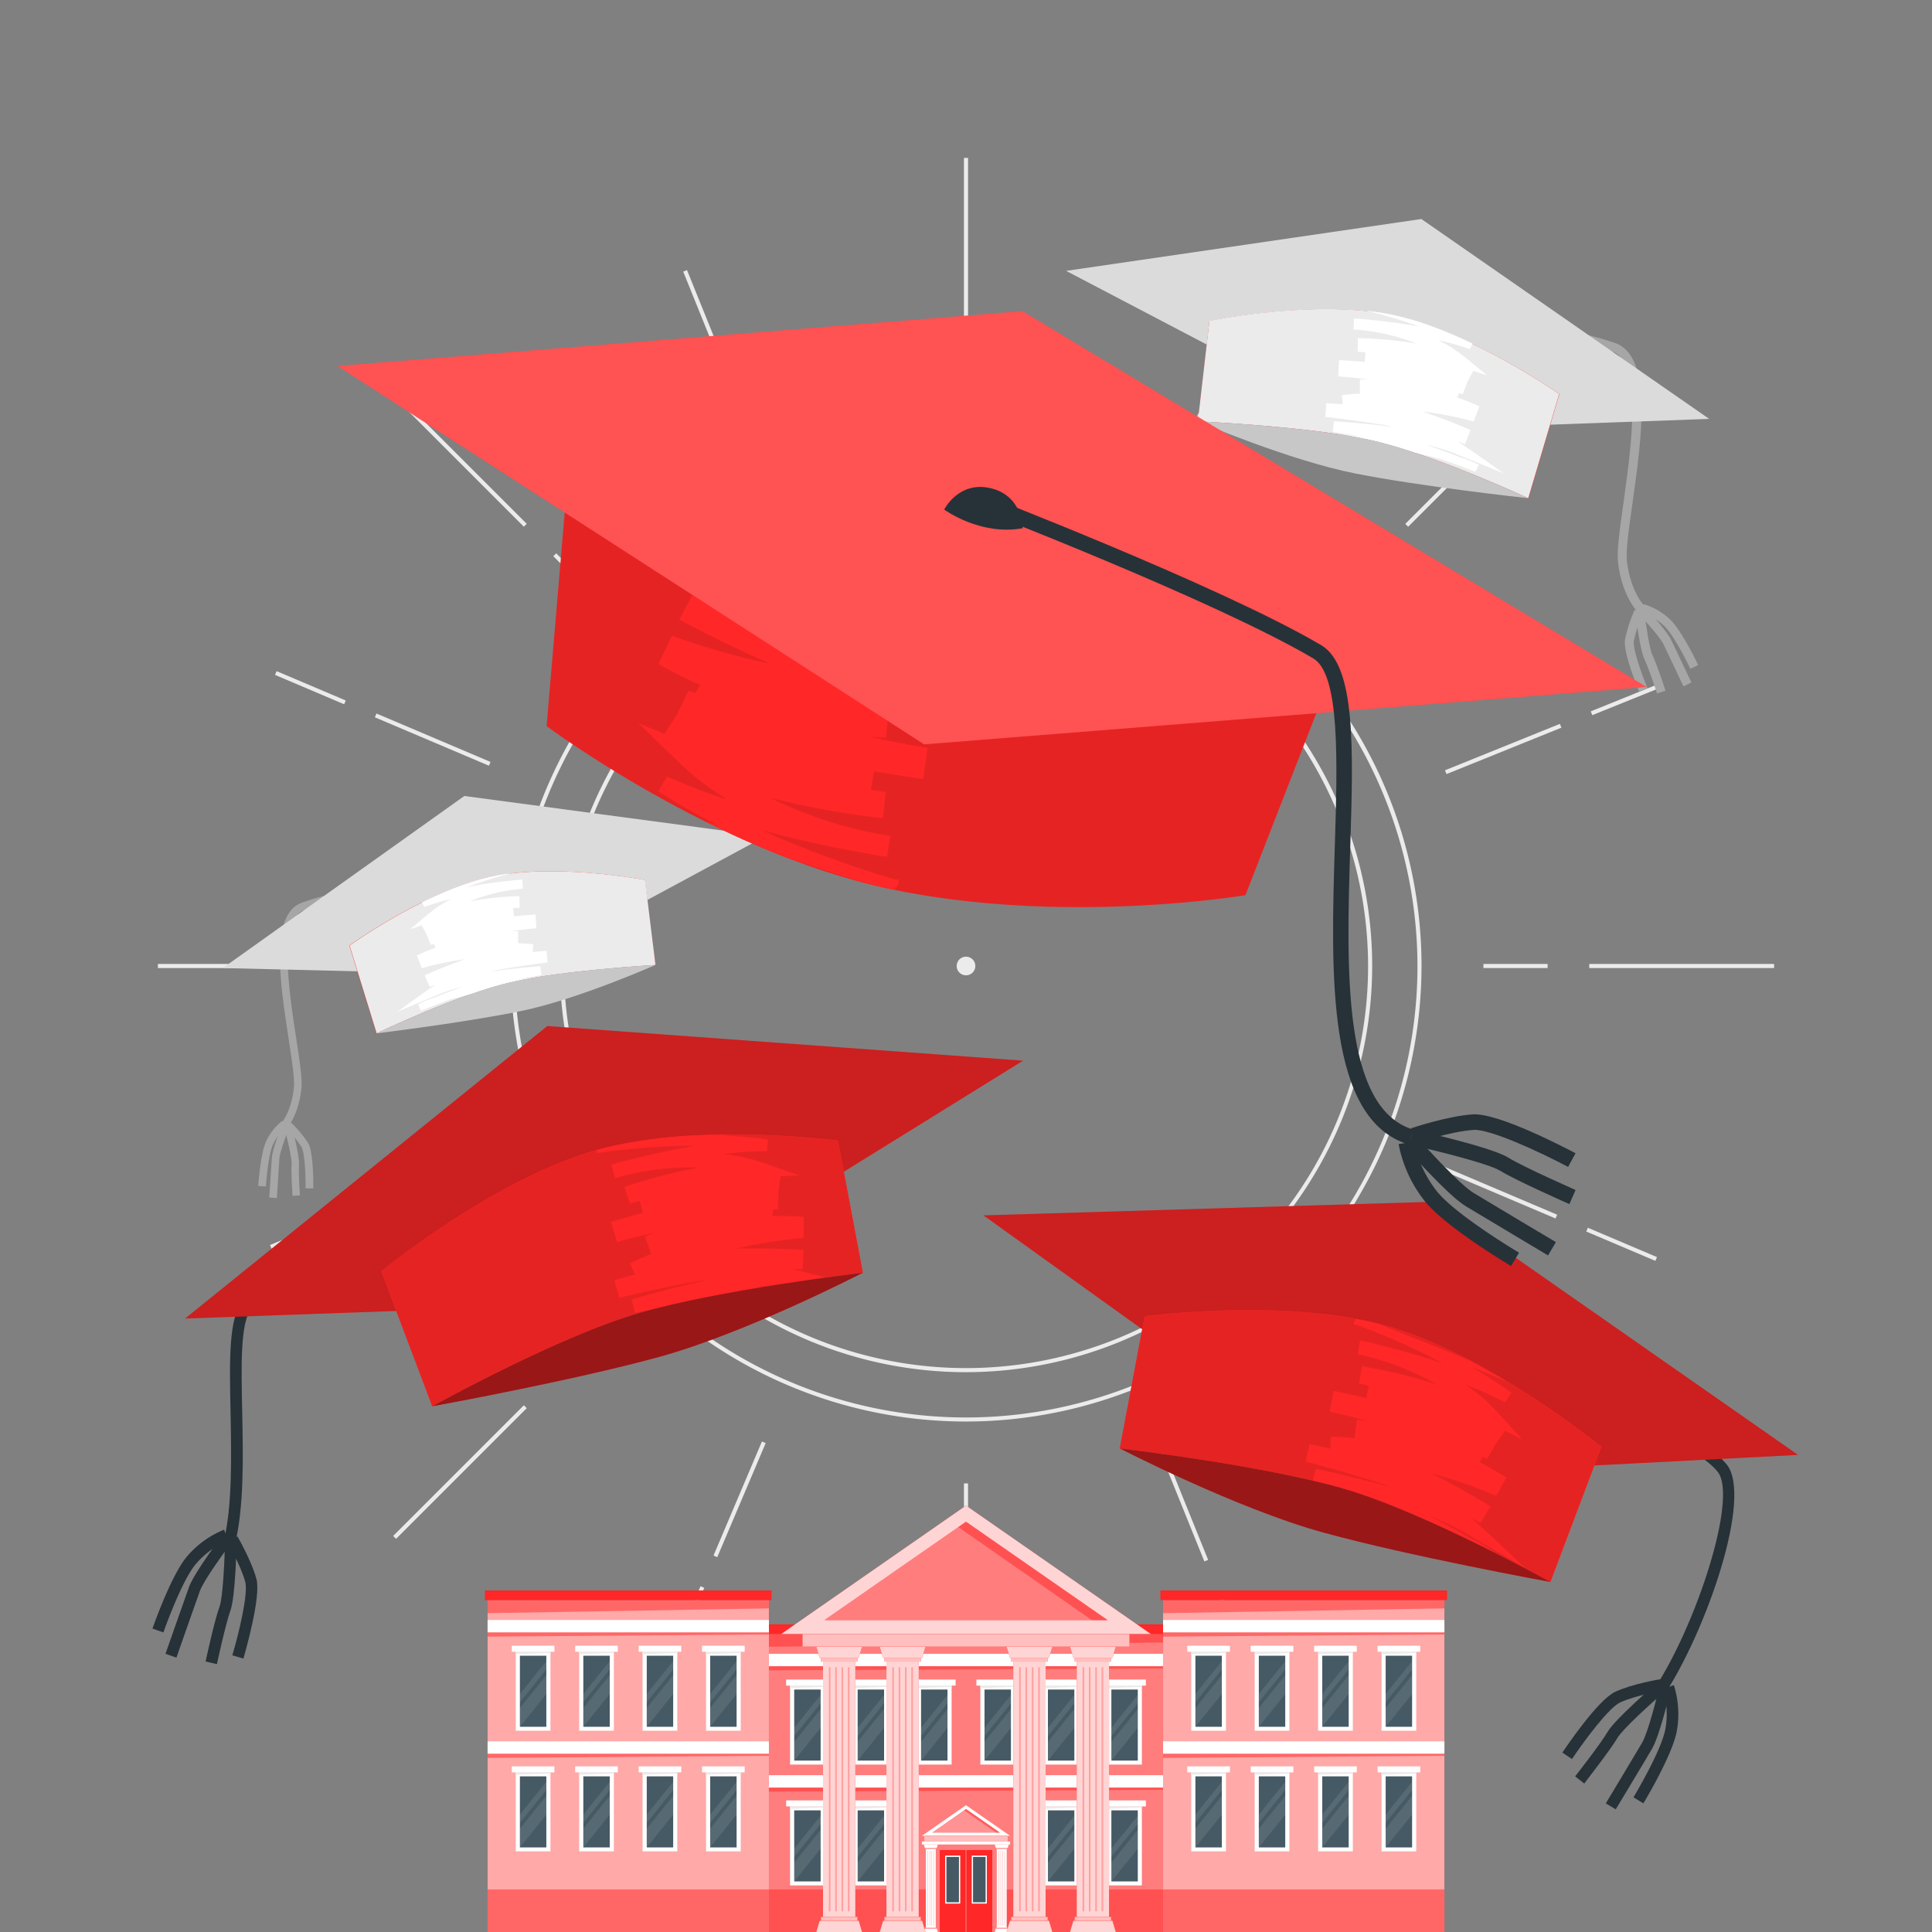 <svg xmlns="http://www.w3.org/2000/svg" viewBox="0 0 500 500"><rect x="0" y="0" width="500" height="500" fill="#808080" stroke="none"/><g id="freepik--background-complete--inject-70"><path d="M250,367.89A117.89,117.89,0,1,1,367.89,250,118,118,0,0,1,250,367.89Zm0-234.73A116.84,116.84,0,1,0,366.84,250,117,117,0,0,0,250,133.16Z" style="fill:#ebebeb"></path><path d="M250,355.12A105.12,105.12,0,1,1,355.12,250,105.24,105.24,0,0,1,250,355.12Zm0-209.18A104.06,104.06,0,1,0,354.06,250,104.18,104.18,0,0,0,250,145.94Z" style="fill:#ebebeb"></path><rect x="180.42" y="69.38" width="1.06" height="19.44" transform="translate(-16.46 73.55) rotate(-22)" style="fill:#ebebeb"></rect><rect x="193.3" y="94.94" width="1.06" height="32.07" transform="translate(-27.46 80.69) rotate(-22)" style="fill:#ebebeb"></rect><rect x="79.8" y="168.26" width="1.06" height="19.44" transform="translate(-114.89 182.38) rotate(-67)" style="fill:#ebebeb"></rect><rect x="111.45" y="175.38" width="1.06" height="32.07" transform="translate(-107.97 219.7) rotate(-67)" style="fill:#ebebeb"></rect><rect x="69.38" y="318.52" width="19.44" height="1.06" transform="translate(-113.76 52.86) rotate(-22)" style="fill:#ebebeb"></rect><rect x="94.94" y="305.64" width="32.07" height="1.06" transform="translate(-106.61 63.87) rotate(-22)" style="fill:#ebebeb"></rect><rect x="168.26" y="419.14" width="19.44" height="1.06" transform="translate(-277.87 419.52) rotate(-67)" style="fill:#ebebeb"></rect><rect x="175.38" y="387.49" width="32.07" height="1.06" transform="translate(-240.56 412.61) rotate(-67)" style="fill:#ebebeb"></rect><rect x="318.52" y="411.18" width="1.06" height="19.44" transform="translate(-134.44 150.17) rotate(-22)" style="fill:#ebebeb"></rect><rect x="305.64" y="372.99" width="1.06" height="32.07" transform="translate(-123.44 143.02) rotate(-22)" style="fill:#ebebeb"></rect><rect x="419.14" y="312.3" width="1.06" height="19.44" transform="translate(-40.73 582.51) rotate(-67)" style="fill:#ebebeb"></rect><rect x="387.49" y="292.55" width="1.06" height="32.07" transform="translate(-47.64 545.19) rotate(-67)" style="fill:#ebebeb"></rect><rect x="411.18" y="180.42" width="19.44" height="1.06" transform="translate(-37.14 170.85) rotate(-22)" style="fill:#ebebeb"></rect><rect x="372.99" y="193.3" width="32.07" height="1.06" transform="translate(-44.28 159.85) rotate(-22)" style="fill:#ebebeb"></rect><rect x="312.3" y="79.8" width="19.44" height="1.06" transform="translate(122.25 345.36) rotate(-67)" style="fill:#ebebeb"></rect><rect x="292.55" y="111.45" width="32.07" height="1.06" transform="translate(84.94 352.28) rotate(-67)" style="fill:#ebebeb"></rect><rect x="249.47" y="40.87" width="1.06" height="47.83" style="fill:#ebebeb"></rect><rect x="249.47" y="99.48" width="1.06" height="16.61" style="fill:#ebebeb"></rect><rect x="118.51" y="95.12" width="1.06" height="47.83" transform="translate(-49.31 119.03) rotate(-45)" style="fill:#ebebeb"></rect><rect x="148.91" y="141.14" width="1.06" height="16.61" transform="translate(-61.9 149.44) rotate(-45)" style="fill:#ebebeb"></rect><rect x="40.87" y="249.47" width="47.83" height="1.06" style="fill:#ebebeb"></rect><rect x="99.48" y="249.47" width="16.61" height="1.06" style="fill:#ebebeb"></rect><rect x="95.12" y="380.44" width="47.83" height="1.06" transform="translate(-234.52 195.75) rotate(-45)" style="fill:#ebebeb"></rect><rect x="141.14" y="350.03" width="16.61" height="1.06" transform="translate(-204.11 208.35) rotate(-45)" style="fill:#ebebeb"></rect><rect x="249.47" y="411.3" width="1.06" height="47.83" style="fill:#ebebeb"></rect><rect x="249.47" y="383.91" width="1.06" height="16.61" style="fill:#ebebeb"></rect><rect x="380.44" y="357.05" width="1.06" height="47.83" transform="translate(-157.8 380.97) rotate(-45)" style="fill:#ebebeb"></rect><rect x="350.03" y="342.25" width="1.06" height="16.61" transform="translate(-145.21 350.56) rotate(-45)" style="fill:#ebebeb"></rect><rect x="411.3" y="249.47" width="47.83" height="1.06" style="fill:#ebebeb"></rect><rect x="383.91" y="249.47" width="16.61" height="1.06" style="fill:#ebebeb"></rect><rect x="357.05" y="118.51" width="47.83" height="1.06" transform="translate(27.41 304.25) rotate(-45)" style="fill:#ebebeb"></rect><rect x="342.25" y="148.91" width="16.61" height="1.06" transform="translate(-3 291.65) rotate(-45)" style="fill:#ebebeb"></rect><path d="M252.41,250a2.41,2.41,0,1,1-2.41-2.41A2.41,2.41,0,0,1,252.41,250Z" style="fill:#ebebeb"></path><path d="M424.28,158.86c-.19-.17-4.48-4.17-5.54-13.32-.34-2.95.44-8.46,1.42-15.45,2-14.46,5.12-36.31-2.94-39.14-20.55-7.21-53-5-53.34-4.94l-.17-2.31c1.35-.1,33.26-2.31,54.28,5.07,9.86,3.46,6.87,24.63,4.47,41.64-.93,6.55-1.73,12.21-1.42,14.86,1,8.22,4.76,11.84,4.8,11.88Z" style="fill:#a6a6a6"></path><path d="M437.45,173.09c0-.08-3.91-8.28-6.66-11a14.55,14.55,0,0,0-6-3.49l.56-2.25a16.78,16.78,0,0,1,7,4.1c3,3,7,11.32,7.13,11.67Z" style="fill:#a6a6a6"></path><path d="M424.23,179c-.44-1-4.21-10.22-3.68-13.53a38.59,38.59,0,0,1,2.51-7.66l2.12.94a37,37,0,0,0-2.34,7.09c-.32,2,2,8.59,3.53,12.27Z" style="fill:#a6a6a6"></path><path d="M435.67,177.64c0-.09-4.08-8.64-5.21-11-.88-1.81-5.09-6.45-6.64-8.09l1.69-1.59c.59.62,5.84,6.21,7,8.67s5.19,10.92,5.23,11Z" style="fill:#a6a6a6"></path><path d="M428.84,179.47c0-.07-2.23-6.77-3.26-8.87-1.14-2.31-2.29-11.44-2.41-12.47l2.3-.29c.46,3.76,1.46,10.26,2.19,11.73,1.1,2.25,3.29,8.89,3.38,9.17Z" style="fill:#a6a6a6"></path><polygon points="355.09 111.58 275.91 70.1 367.85 56.68 442.34 108.41 355.09 111.58" style="fill:#dbdbdb"></polygon><path d="M310,109.05l3-26s28.51-5.87,48.5-1.22S403.56,102,403.56,102l-8,27s-25.45-11.83-41.67-15.25S310,109.05,310,109.05Z" style="fill:#FF2727"></path><path d="M310,109.05h.08c1.69.08,28.09,1.33,43.78,4.64,16,3.37,40.88,14.88,41.65,15.24h0l8-26.95s-22.08-15.55-42.07-20.2S313,83,313,83Z" style="fill:#ebebeb"></path><path d="M382.66,120.25l.11,0-.94,1.87C379,121,376,119.88,373,118.85c-2.24-.62-4.5-1.17-6.78-1.68a115.59,115.59,0,0,0-12.34-3.48c-2.65-.56-5.6-1.06-8.68-1.5q3.85.44,7.71,1c-2.66-.57-5.33-1-8-1.44l.28-2.71h.13c5,.3,10,.76,14.94,1.42l-1.47-.38c-2.19-.37-4.38-.7-6.57-1-3-.43-6.09-.83-9.11-1.17H343l.25-3.57h.25c1.33.1,2.66.17,4,.3l-.19-2.38c1.56-.2,3-.3,4.49-.38a.57.57,0,0,1,.13,0V98.21h.21l1.77,0c-2.51-.38-5-.63-7.57-.79h0l.2-4.21h.24q3.23.18,6.4.46l.2-2.48L351.42,91h-.06l.07-3.49h.1a105,105,0,0,1,15.05,1.4,54.4,54.4,0,0,0-16.3-3.66h0l.16-2.8h0l.28,0c1.22.06,2.43.17,3.65.32l.19,0c4.28.41,8.55,1,12.78,1.74a128.6,128.6,0,0,0-13.63-4.07c.59,0,1.17.12,1.75.2a59.82,59.82,0,0,1,6,1.07c1.29.3,2.6.65,3.91,1a96.44,96.44,0,0,1,10,3.62c1.9.8,3.77,1.65,5.58,2.51l.16.08-.68,1.44a78,78,0,0,0-8.23-2.34c1,.51,2,1.07,3,1.65,2.34,1.27,7.52,5.77,9.68,7.46l-3.6-1.14-1.44,2.69h0l-1.29,3.31-.91-.25-.55,1.12q2.92,1,5.77,2.29l-1.47,3.91a98.19,98.19,0,0,0-13.28-2.56c4.2,1.42,8.3,3,12.4,4.75l.05,0,0,0L379.14,115h0c-.59-.25-1.2-.48-1.82-.69,4.31,2.78,9.24,6.43,11.91,8.21L376,117.15a46.46,46.46,0,0,0-6.82-2c2.9,1,5.77,2,8.61,3.16l.09,0a34.56,34.56,0,0,1,4.74,1.94Z" style="fill:#fff"></path><path d="M310,109.05s23.51,10.08,40.81,13.5c17,3.37,43.87,6.3,44.7,6.38-.77-.36-25.68-11.87-41.65-15.24-15.69-3.31-42.09-4.56-43.78-4.64Z" style="fill:#c7c7c7"></path><path d="M73.46,293c.15-.14,3.74-3.57,4.55-11.33.26-2.49-.46-7.15-1.36-13-1.87-12.22-4.71-30.67,2.09-33.15,17.32-6.32,44.81-4.74,45.09-4.73l.11-2c-1.14-.07-28.17-1.61-45.87,4.84-8.31,3-5.57,20.92-3.36,35.29.85,5.54,1.58,10.32,1.35,12.56-.73,7-3.91,10.07-3.94,10.1Z" style="fill:#a6a6a6"></path><path d="M68.82,307.05c0-.08.48-7.74,1.79-10.75a12.2,12.2,0,0,1,3.59-4.61l-1.15-1.6a14.14,14.14,0,0,0-4.24,5.43c-1.45,3.33-1.93,11.08-2,11.41Z" style="fill:#a6a6a6"></path><path d="M81.08,307.56c0-.95.1-9.36-1.36-11.79a32.11,32.11,0,0,0-4.38-5.24L74,291.94A31.24,31.24,0,0,1,78,296.78c.88,1.47,1.13,7.37,1.07,10.75Z" style="fill:#a6a6a6"></path><path d="M71.65,310.07c0-.08.5-8.07.65-10.27.13-1.7,2-6.67,2.68-8.45l-1.83-.72c-.27.68-2.64,6.72-2.8,9s-.65,10.2-.66,10.29Z" style="fill:#a6a6a6"></path><path d="M77.6,309.36c0-.06-.38-6-.22-8,.17-2.17-1.8-9.71-2-10.56l-1.9.5c.82,3.09,2.07,8.52,2,9.9-.17,2.12.2,8,.22,8.27Z" style="fill:#a6a6a6"></path><polygon points="131.53 252.33 198.1 216.42 120.17 206 57.66 250.53 131.53 252.33" style="fill:#dbdbdb"></polygon><path d="M169.64,249.73l-2.78-22s-24.19-4.68-41.06-.54S90.41,244.7,90.41,244.7l7,22.73s21.42-10.27,35.11-13.33S169.64,249.73,169.64,249.73Z" style="fill:#FF2727"></path><path d="M169.64,249.73h-.07c-1.43.09-23.76,1.41-37,4.37-13.48,3-34.44,13-35.09,13.33h0l-7-22.72s18.52-13.39,35.4-17.52,41.05.54,41.05.54Z" style="fill:#ebebeb"></path><path d="M108.28,260l-.09,0,.81,1.58c2.43-1,4.93-2,7.44-2.9,1.88-.55,3.79-1,5.71-1.49a97.36,97.36,0,0,1,10.42-3.08c2.23-.5,4.72-.95,7.33-1.36q-3.27.42-6.52.91c2.24-.51,4.5-.92,6.75-1.3l-.26-2.29h-.11c-4.24.31-8.43.74-12.63,1.36l1.24-.34c1.85-.33,3.7-.63,5.55-.92,2.56-.39,5.14-.76,7.7-1.08h.09l-.25-3h-.21c-1.12.09-2.25.17-3.37.29l.14-2c-1.33-.15-2.55-.22-3.81-.28h-.11l0-3.1a1.08,1.08,0,0,1-.18,0h-1.5q3.18-.51,6.39-.75h0l-.22-3.56h0l-.18,0c-1.82.12-3.62.27-5.41.45l-.2-2.1,1.65-.13h.05l-.09-3h-.08a88.77,88.77,0,0,0-12.73,1.34A45.94,45.94,0,0,1,135.33,230h0l-.16-2.36h0l-.24,0c-1,.07-2.05.18-3.08.32l-.16,0c-3.62.4-7.23.9-10.8,1.6a111.74,111.74,0,0,1,11.5-3.58c-.5.05-1,.12-1.48.19a47.93,47.93,0,0,0-5.1,1c-1.09.27-2.2.57-3.3.91a81.7,81.7,0,0,0-8.46,3.18c-1.6.69-3.18,1.43-4.7,2.17l-.13.07.59,1.22a64.32,64.32,0,0,1,6.94-2.07c-.86.44-1.69.92-2.51,1.43-2,1.1-6.3,5-8.11,6.41l3-1,1.24,2.26h0l1.12,2.8c.26-.08.51-.16.77-.22l.48.93c-1.64.6-3.27,1.27-4.86,2l1.28,3.29a83.94,83.94,0,0,1,11.22-2.31c-3.54,1.25-7,2.63-10.46,4.16h0l0,0,1.31,3h0c.5-.21,1-.41,1.53-.59-3.61,2.39-7.75,5.53-10,7.06l11.08-4.64a37.61,37.61,0,0,1,5.74-1.79c-2.44.86-4.85,1.78-7.25,2.76l-.07,0a27.47,27.47,0,0,0-4,1.69Z" style="fill:#fff"></path><path d="M169.64,249.73s-19.8,8.77-34.39,11.84c-14.38,3-37.07,5.77-37.77,5.86.65-.32,21.61-10.31,35.09-13.33,13.24-3,35.57-4.28,37-4.37Z" style="fill:#c7c7c7"></path></g><g id="freepik--Building--inject-70"><rect x="191.7" y="422.88" width="116.6" height="77.12" style="fill:#FF2727"></rect><rect x="191.7" y="422.88" width="116.6" height="77.12" style="fill:#fff;opacity:0.4"></rect><rect x="191.7" y="488.98" width="47.91" height="11.02" style="fill:#FF2727;opacity:0.5"></rect><rect x="260.39" y="488.98" width="47.91" height="11.02" style="fill:#FF2727;opacity:0.5"></rect><rect x="191" y="420.37" width="118" height="2.51" style="fill:#FF2727"></rect><polygon points="308.3 422.88 191.7 422.88 191.7 426.25 308.3 425.01 308.3 422.88" style="fill:#FF2727;opacity:0.5"></polygon><rect x="191.7" y="428.01" width="116.6" height="3.21" style="fill:#fff"></rect><polygon points="308.3 431.22 191.7 431.22 191.7 432.31 308.3 431.76 308.3 431.22" style="fill:#FF2727;opacity:0.5"></polygon><rect x="191.7" y="459.42" width="116.6" height="3.21" style="fill:#fff"></rect><polygon points="308.3 462.63 191.7 462.63 191.7 463.71 308.3 463.17 308.3 462.63" style="fill:#FF2727;opacity:0.5"></polygon><rect x="204.47" y="436.23" width="8.98" height="20.44" style="fill:#fff"></rect><rect x="205.54" y="437.25" width="6.84" height="18.39" style="fill:#455a64"></rect><g style="opacity:0.1"><polygon points="212.38 442.3 205.54 450.79 205.54 455.65 212.38 447.16 212.38 442.3" style="fill:#fff"></polygon><polygon points="212.38 438.67 205.54 447.16 205.54 449.29 212.38 440.8 212.38 438.67" style="fill:#fff"></polygon></g><rect x="203.45" y="434.67" width="11.03" height="1.56" style="fill:#fff"></rect><polygon points="204.47 436.86 204.47 436.23 213.46 436.23 213.46 436.55 204.47 436.86" style="fill:#ebebeb"></polygon><rect x="220.89" y="436.23" width="8.98" height="20.44" style="fill:#fff"></rect><rect x="221.96" y="437.25" width="6.84" height="18.39" style="fill:#455a64"></rect><g style="opacity:0.1"><polygon points="228.8 442.3 221.96 450.79 221.96 455.65 228.8 447.16 228.8 442.3" style="fill:#fff"></polygon><polygon points="228.8 438.67 221.96 447.16 221.96 449.29 228.8 440.8 228.8 438.67" style="fill:#fff"></polygon></g><rect x="219.86" y="434.67" width="11.03" height="1.56" style="fill:#fff"></rect><polygon points="220.89 436.86 220.89 436.23 229.87 436.23 229.87 436.55 220.89 436.86" style="fill:#ebebeb"></polygon><rect x="237.3" y="436.23" width="8.98" height="20.44" style="fill:#fff"></rect><rect x="238.37" y="437.25" width="6.84" height="18.39" style="fill:#455a64"></rect><g style="opacity:0.1"><polygon points="245.21 442.3 238.37 450.79 238.37 455.65 245.21 447.16 245.21 442.3" style="fill:#fff"></polygon><polygon points="245.21 438.67 238.37 447.16 238.37 449.29 245.21 440.8 245.21 438.67" style="fill:#fff"></polygon></g><rect x="236.28" y="434.67" width="11.03" height="1.56" style="fill:#fff"></rect><polygon points="237.3 436.86 237.3 436.23 246.28 436.23 246.28 436.55 237.3 436.86" style="fill:#ebebeb"></polygon><rect x="253.72" y="436.23" width="8.98" height="20.44" style="fill:#fff"></rect><rect x="254.79" y="437.25" width="6.84" height="18.39" style="fill:#455a64"></rect><g style="opacity:0.1"><polygon points="261.63 442.3 254.79 450.79 254.79 455.65 261.63 447.16 261.63 442.3" style="fill:#fff"></polygon><polygon points="261.63 438.67 254.79 447.16 254.79 449.29 261.63 440.8 261.63 438.67" style="fill:#fff"></polygon></g><rect x="252.69" y="434.67" width="11.03" height="1.56" style="fill:#fff"></rect><polygon points="253.72 436.86 253.72 436.23 262.7 436.23 262.7 436.55 253.72 436.86" style="fill:#ebebeb"></polygon><rect x="270.13" y="436.23" width="8.98" height="20.44" style="fill:#fff"></rect><rect x="271.2" y="437.25" width="6.84" height="18.39" style="fill:#455a64"></rect><g style="opacity:0.1"><polygon points="278.04 442.3 271.2 450.79 271.2 455.65 278.04 447.16 278.04 442.3" style="fill:#fff"></polygon><polygon points="278.04 438.67 271.2 447.16 271.2 449.29 278.04 440.8 278.04 438.67" style="fill:#fff"></polygon></g><rect x="269.1" y="434.67" width="11.03" height="1.56" style="fill:#fff"></rect><polygon points="270.13 436.86 270.13 436.23 279.11 436.23 279.11 436.55 270.13 436.86" style="fill:#ebebeb"></polygon><rect x="286.54" y="436.23" width="8.98" height="20.44" style="fill:#fff"></rect><rect x="287.62" y="437.25" width="6.84" height="18.39" style="fill:#455a64"></rect><g style="opacity:0.1"><polygon points="294.46 442.3 287.62 450.79 287.62 455.65 294.46 447.16 294.46 442.3" style="fill:#fff"></polygon><polygon points="294.46 438.67 287.62 447.16 287.62 449.29 294.46 440.8 294.46 438.67" style="fill:#fff"></polygon></g><rect x="285.52" y="434.67" width="11.03" height="1.56" style="fill:#fff"></rect><polygon points="286.55 436.86 286.55 436.23 295.53 436.23 295.53 436.55 286.55 436.86" style="fill:#ebebeb"></polygon><rect x="204.47" y="467.5" width="8.98" height="20.44" style="fill:#fff"></rect><rect x="205.54" y="468.52" width="6.84" height="18.39" style="fill:#455a64"></rect><g style="opacity:0.1"><polygon points="212.38 473.57 205.54 482.06 205.54 486.91 212.38 478.42 212.38 473.57" style="fill:#fff"></polygon><polygon points="212.38 469.93 205.54 478.42 205.54 480.55 212.38 472.06 212.38 469.93" style="fill:#fff"></polygon></g><rect x="203.45" y="465.94" width="11.03" height="1.56" style="fill:#fff"></rect><polygon points="204.47 468.13 204.47 467.5 213.46 467.5 213.46 467.81 204.47 468.13" style="fill:#ebebeb"></polygon><rect x="220.89" y="467.5" width="8.98" height="20.44" style="fill:#fff"></rect><rect x="221.96" y="468.52" width="6.84" height="18.39" style="fill:#455a64"></rect><g style="opacity:0.1"><polygon points="228.8 473.57 221.96 482.06 221.96 486.91 228.8 478.42 228.8 473.57" style="fill:#fff"></polygon><polygon points="228.8 469.93 221.96 478.42 221.96 480.55 228.8 472.06 228.8 469.93" style="fill:#fff"></polygon></g><rect x="219.86" y="465.94" width="11.03" height="1.56" style="fill:#fff"></rect><polygon points="220.89 468.13 220.89 467.5 229.87 467.5 229.87 467.81 220.89 468.13" style="fill:#ebebeb"></polygon><rect x="270.13" y="467.5" width="8.98" height="20.44" style="fill:#fff"></rect><rect x="271.2" y="468.52" width="6.84" height="18.39" style="fill:#455a64"></rect><g style="opacity:0.1"><polygon points="278.04 473.57 271.2 482.06 271.2 486.91 278.04 478.42 278.04 473.57" style="fill:#fff"></polygon><polygon points="278.04 469.93 271.2 478.42 271.2 480.55 278.04 472.06 278.04 469.93" style="fill:#fff"></polygon></g><rect x="269.1" y="465.94" width="11.03" height="1.56" style="fill:#fff"></rect><polygon points="270.13 468.13 270.13 467.5 279.11 467.5 279.11 467.81 270.13 468.13" style="fill:#ebebeb"></polygon><rect x="286.54" y="467.5" width="8.98" height="20.44" style="fill:#fff"></rect><rect x="287.62" y="468.52" width="6.84" height="18.39" style="fill:#455a64"></rect><g style="opacity:0.1"><polygon points="294.46 473.57 287.62 482.06 287.62 486.91 294.46 478.42 294.46 473.57" style="fill:#fff"></polygon><polygon points="294.46 469.93 287.62 478.42 287.62 480.55 294.46 472.06 294.46 469.93" style="fill:#fff"></polygon></g><rect x="285.52" y="465.94" width="11.03" height="1.56" style="fill:#fff"></rect><polygon points="286.55 468.13 286.55 467.5 295.53 467.5 295.53 467.81 286.55 468.13" style="fill:#ebebeb"></polygon><polygon points="238.59 475.12 261.41 475.12 250 467.19 238.59 475.12" style="fill:#fff"></polygon><polygon points="241.26 474.27 258.74 474.27 250 468.19 241.26 474.27" style="fill:#FF2727"></polygon><polygon points="241.26 474.27 258.74 474.27 250 468.19 241.26 474.27" style="fill:#fff;opacity:0.5"></polygon><polygon points="250 468.19 249.53 468.52 257.77 474.27 258.74 474.27 250 468.19" style="fill:#FF2727;opacity:0.5"></polygon><rect x="238.59" y="476.58" width="22.83" height="0.77" style="fill:#fff"></rect><rect x="239.2" y="475.12" width="21.59" height="1.46" style="fill:#FF2727"></rect><rect x="239.2" y="475.12" width="21.59" height="1.46" style="fill:#fff;opacity:0.7"></rect><polygon points="242.44 478.25 239.35 478.25 239.08 477.36 242.71 477.36 242.44 478.25" style="fill:#fff"></polygon><rect x="239.45" y="478.25" width="2.89" height="0.3" style="fill:#FF2727"></rect><rect x="239.45" y="478.25" width="2.89" height="0.3" style="fill:#fff;opacity:0.7"></rect><polygon points="239.35 499.1 242.44 499.1 242.71 500 239.08 500 239.35 499.1" style="fill:#fff"></polygon><rect x="239.45" y="498.81" width="2.89" height="0.3" transform="translate(481.79 997.91) rotate(180)" style="fill:#FF2727"></rect><rect x="239.45" y="498.81" width="2.89" height="0.3" transform="translate(481.79 997.91) rotate(180)" style="fill:#fff;opacity:0.7"></rect><rect x="239.61" y="478.55" width="2.56" height="20.26" style="fill:#fff"></rect><rect x="240.07" y="479" width="0.13" height="19.36" style="fill:#FF2727;opacity:0.3"></rect><rect x="240.58" y="479" width="0.13" height="19.36" style="fill:#FF2727;opacity:0.3"></rect><rect x="241.08" y="479" width="0.13" height="19.36" style="fill:#FF2727;opacity:0.3"></rect><rect x="241.58" y="479" width="0.13" height="19.36" style="fill:#FF2727;opacity:0.3"></rect><polygon points="260.8 478.25 257.71 478.25 257.44 477.36 261.07 477.36 260.8 478.25" style="fill:#fff"></polygon><rect x="257.81" y="478.25" width="2.89" height="0.3" style="fill:#FF2727"></rect><rect x="257.81" y="478.25" width="2.89" height="0.3" style="fill:#fff;opacity:0.7"></rect><polygon points="257.71 499.1 260.8 499.1 261.07 500 257.44 500 257.71 499.1" style="fill:#fff"></polygon><rect x="257.81" y="498.81" width="2.89" height="0.3" transform="translate(518.51 997.91) rotate(180)" style="fill:#FF2727"></rect><rect x="257.81" y="498.81" width="2.89" height="0.3" transform="translate(518.51 997.91) rotate(180)" style="fill:#fff;opacity:0.7"></rect><rect x="257.97" y="478.55" width="2.56" height="20.26" style="fill:#fff"></rect><rect x="258.44" y="479" width="0.13" height="19.36" style="fill:#FF2727;opacity:0.3"></rect><rect x="258.94" y="479" width="0.13" height="19.36" style="fill:#FF2727;opacity:0.3"></rect><rect x="259.44" y="479" width="0.13" height="19.36" style="fill:#FF2727;opacity:0.3"></rect><rect x="259.95" y="479" width="0.13" height="19.36" style="fill:#FF2727;opacity:0.3"></rect><rect x="243.21" y="478.79" width="6.68" height="21.21" style="fill:#FF2727"></rect><rect x="250.11" y="478.79" width="6.68" height="21.21" style="fill:#FF2727"></rect><rect x="244.6" y="480.22" width="3.91" height="12.43" style="fill:#fff"></rect><rect x="244.93" y="480.57" width="3.25" height="11.74" style="fill:#455a64"></rect><rect x="251.49" y="480.22" width="3.91" height="12.43" style="fill:#fff"></rect><rect x="251.82" y="480.57" width="3.25" height="11.74" style="fill:#455a64"></rect><rect x="126.19" y="414.12" width="72.8" height="85.88" style="fill:#FF2727"></rect><rect x="126.19" y="414.12" width="72.8" height="85.88" style="fill:#fff;opacity:0.6"></rect><rect x="126.19" y="488.98" width="72.8" height="11.02" style="fill:#FF2727;opacity:0.5"></rect><rect x="125.49" y="411.61" width="74.2" height="2.51" style="fill:#FF2727"></rect><polygon points="198.99 414.12 126.19 414.12 126.19 417.49 198.99 416.25 198.99 414.12" style="fill:#FF2727;opacity:0.5"></polygon><rect x="126.19" y="419.25" width="72.8" height="3.21" style="fill:#fff"></rect><polygon points="198.99 422.46 126.19 422.46 126.19 423.55 198.99 423 198.99 422.46" style="fill:#FF2727;opacity:0.5"></polygon><rect x="126.19" y="450.66" width="72.8" height="3.21" style="fill:#fff"></rect><polygon points="198.99 453.87 126.19 453.87 126.19 454.95 198.99 454.41 198.99 453.87" style="fill:#FF2727;opacity:0.5"></polygon><rect x="133.48" y="427.47" width="8.98" height="20.44" style="fill:#fff"></rect><rect x="134.55" y="428.5" width="6.84" height="18.39" style="fill:#455a64"></rect><g style="opacity:0.1"><polygon points="141.39 433.54 134.55 442.03 134.55 446.89 141.39 438.4 141.39 433.54" style="fill:#fff"></polygon><polygon points="141.39 429.91 134.55 438.4 134.55 440.53 141.39 432.04 141.39 429.91" style="fill:#fff"></polygon></g><rect x="132.45" y="425.91" width="11.03" height="1.56" style="fill:#fff"></rect><polygon points="133.47 428.1 133.47 427.47 142.46 427.47 142.46 427.79 133.47 428.1" style="fill:#ebebeb"></polygon><rect x="149.89" y="427.47" width="8.98" height="20.44" style="fill:#fff"></rect><rect x="150.96" y="428.5" width="6.84" height="18.39" style="fill:#455a64"></rect><g style="opacity:0.1"><polygon points="157.8 433.54 150.96 442.03 150.96 446.89 157.8 438.4 157.8 433.54" style="fill:#fff"></polygon><polygon points="157.8 429.91 150.96 438.4 150.96 440.53 157.8 432.04 157.8 429.91" style="fill:#fff"></polygon></g><rect x="148.86" y="425.91" width="11.03" height="1.56" style="fill:#fff"></rect><polygon points="149.89 428.1 149.89 427.47 158.87 427.47 158.87 427.79 149.89 428.1" style="fill:#ebebeb"></polygon><rect x="166.3" y="427.47" width="8.98" height="20.44" style="fill:#fff"></rect><rect x="167.38" y="428.5" width="6.84" height="18.39" style="fill:#455a64"></rect><g style="opacity:0.1"><polygon points="174.22 433.54 167.38 442.03 167.38 446.89 174.22 438.4 174.22 433.54" style="fill:#fff"></polygon><polygon points="174.22 429.91 167.38 438.4 167.38 440.53 174.22 432.04 174.22 429.91" style="fill:#fff"></polygon></g><rect x="165.28" y="425.91" width="11.03" height="1.56" style="fill:#fff"></rect><polygon points="166.3 428.1 166.3 427.47 175.29 427.47 175.29 427.79 166.3 428.1" style="fill:#ebebeb"></polygon><rect x="182.72" y="427.47" width="8.98" height="20.44" style="fill:#fff"></rect><rect x="183.79" y="428.5" width="6.84" height="18.39" style="fill:#455a64"></rect><g style="opacity:0.1"><polygon points="190.63 433.54 183.79 442.03 183.79 446.89 190.63 438.4 190.63 433.54" style="fill:#fff"></polygon><polygon points="190.63 429.91 183.79 438.4 183.79 440.53 190.63 432.04 190.63 429.91" style="fill:#fff"></polygon></g><rect x="181.69" y="425.91" width="11.03" height="1.56" style="fill:#fff"></rect><polygon points="182.72 428.1 182.72 427.47 191.7 427.47 191.7 427.79 182.72 428.1" style="fill:#ebebeb"></polygon><rect x="133.48" y="458.69" width="8.98" height="20.44" style="fill:#fff"></rect><rect x="134.55" y="459.72" width="6.84" height="18.39" style="fill:#455a64"></rect><g style="opacity:0.1"><polygon points="141.39 464.76 134.55 473.25 134.55 478.11 141.39 469.62 141.39 464.76" style="fill:#fff"></polygon><polygon points="141.39 461.13 134.55 469.62 134.55 471.75 141.39 463.26 141.39 461.13" style="fill:#fff"></polygon></g><rect x="132.45" y="457.13" width="11.03" height="1.56" style="fill:#fff"></rect><polygon points="133.47 459.32 133.47 458.69 142.46 458.69 142.46 459.01 133.47 459.32" style="fill:#ebebeb"></polygon><rect x="149.89" y="458.69" width="8.98" height="20.44" style="fill:#fff"></rect><rect x="150.96" y="459.72" width="6.84" height="18.39" style="fill:#455a64"></rect><g style="opacity:0.1"><polygon points="157.8 464.76 150.96 473.25 150.96 478.11 157.8 469.62 157.8 464.76" style="fill:#fff"></polygon><polygon points="157.8 461.13 150.96 469.62 150.96 471.75 157.8 463.26 157.8 461.13" style="fill:#fff"></polygon></g><rect x="148.86" y="457.13" width="11.03" height="1.56" style="fill:#fff"></rect><polygon points="149.89 459.32 149.89 458.69 158.87 458.69 158.87 459.01 149.89 459.32" style="fill:#ebebeb"></polygon><rect x="166.3" y="458.69" width="8.98" height="20.44" style="fill:#fff"></rect><rect x="167.38" y="459.72" width="6.84" height="18.39" style="fill:#455a64"></rect><g style="opacity:0.1"><polygon points="174.22 464.76 167.38 473.25 167.38 478.11 174.22 469.62 174.22 464.76" style="fill:#fff"></polygon><polygon points="174.22 461.13 167.38 469.62 167.38 471.75 174.22 463.26 174.22 461.13" style="fill:#fff"></polygon></g><rect x="165.28" y="457.13" width="11.03" height="1.56" style="fill:#fff"></rect><polygon points="166.3 459.32 166.3 458.69 175.29 458.69 175.29 459.01 166.3 459.32" style="fill:#ebebeb"></polygon><rect x="182.72" y="458.69" width="8.98" height="20.44" style="fill:#fff"></rect><rect x="183.79" y="459.72" width="6.84" height="18.39" style="fill:#455a64"></rect><g style="opacity:0.1"><polygon points="190.63 464.76 183.79 473.25 183.79 478.11 190.63 469.62 190.63 464.76" style="fill:#fff"></polygon><polygon points="190.63 461.13 183.79 469.62 183.79 471.75 190.63 463.26 190.63 461.13" style="fill:#fff"></polygon></g><rect x="181.69" y="457.13" width="11.03" height="1.56" style="fill:#fff"></rect><polygon points="182.72 459.32 182.72 458.69 191.7 458.69 191.7 459.01 182.72 459.32" style="fill:#ebebeb"></polygon><rect x="301.01" y="414.12" width="72.8" height="85.88" style="fill:#FF2727"></rect><rect x="301.01" y="414.12" width="72.8" height="85.88" style="fill:#fff;opacity:0.6"></rect><rect x="301.01" y="488.98" width="72.8" height="11.02" style="fill:#FF2727;opacity:0.5"></rect><rect x="300.31" y="411.61" width="74.2" height="2.51" style="fill:#FF2727"></rect><polygon points="373.81 414.12 301.01 414.12 301.01 417.49 373.81 416.25 373.81 414.12" style="fill:#FF2727;opacity:0.5"></polygon><rect x="301.01" y="419.25" width="72.8" height="3.21" style="fill:#fff"></rect><polygon points="373.81 422.46 301.01 422.46 301.01 423.55 373.81 423 373.81 422.46" style="fill:#FF2727;opacity:0.5"></polygon><rect x="301.01" y="450.66" width="72.8" height="3.21" style="fill:#fff"></rect><polygon points="373.81 453.87 301.01 453.87 301.01 454.95 373.81 454.41 373.81 453.87" style="fill:#FF2727;opacity:0.5"></polygon><rect x="308.3" y="427.47" width="8.98" height="20.44" style="fill:#fff"></rect><rect x="309.37" y="428.5" width="6.84" height="18.39" style="fill:#455a64"></rect><g style="opacity:0.1"><polygon points="316.21 433.54 309.37 442.03 309.37 446.89 316.21 438.4 316.21 433.54" style="fill:#fff"></polygon><polygon points="316.21 429.91 309.37 438.4 309.37 440.53 316.21 432.04 316.21 429.91" style="fill:#fff"></polygon></g><rect x="307.27" y="425.91" width="11.03" height="1.56" style="fill:#fff"></rect><polygon points="308.3 428.1 308.3 427.47 317.28 427.47 317.28 427.79 308.3 428.1" style="fill:#ebebeb"></polygon><rect x="324.71" y="427.47" width="8.98" height="20.44" style="fill:#fff"></rect><rect x="325.78" y="428.5" width="6.84" height="18.39" style="fill:#455a64"></rect><g style="opacity:0.1"><polygon points="332.63 433.54 325.79 442.03 325.79 446.89 332.63 438.4 332.63 433.54" style="fill:#fff"></polygon><polygon points="332.63 429.91 325.79 438.4 325.79 440.53 332.63 432.04 332.63 429.91" style="fill:#fff"></polygon></g><rect x="323.69" y="425.91" width="11.03" height="1.56" style="fill:#fff"></rect><polygon points="324.71 428.1 324.71 427.47 333.7 427.47 333.7 427.79 324.71 428.1" style="fill:#ebebeb"></polygon><rect x="341.13" y="427.47" width="8.98" height="20.44" style="fill:#fff"></rect><rect x="342.2" y="428.5" width="6.84" height="18.39" style="fill:#455a64"></rect><g style="opacity:0.1"><polygon points="349.04 433.54 342.2 442.03 342.2 446.89 349.04 438.4 349.04 433.54" style="fill:#fff"></polygon><polygon points="349.04 429.91 342.2 438.4 342.2 440.53 349.04 432.04 349.04 429.91" style="fill:#fff"></polygon></g><rect x="340.1" y="425.91" width="11.03" height="1.56" style="fill:#fff"></rect><polygon points="341.13 428.1 341.13 427.47 350.11 427.47 350.11 427.79 341.13 428.1" style="fill:#ebebeb"></polygon><rect x="357.54" y="427.47" width="8.98" height="20.44" style="fill:#fff"></rect><rect x="358.61" y="428.5" width="6.84" height="18.39" style="fill:#455a64"></rect><g style="opacity:0.1"><polygon points="365.45 433.54 358.61 442.03 358.61 446.89 365.45 438.4 365.45 433.54" style="fill:#fff"></polygon><polygon points="365.45 429.91 358.61 438.4 358.61 440.53 365.45 432.04 365.45 429.91" style="fill:#fff"></polygon></g><rect x="356.52" y="425.91" width="11.03" height="1.56" style="fill:#fff"></rect><polygon points="357.54 428.1 357.54 427.47 366.52 427.47 366.52 427.79 357.54 428.1" style="fill:#ebebeb"></polygon><rect x="308.3" y="458.69" width="8.98" height="20.44" style="fill:#fff"></rect><rect x="309.37" y="459.72" width="6.84" height="18.39" style="fill:#455a64"></rect><g style="opacity:0.1"><polygon points="316.21 464.76 309.37 473.25 309.37 478.11 316.21 469.62 316.21 464.76" style="fill:#fff"></polygon><polygon points="316.21 461.13 309.37 469.62 309.37 471.75 316.21 463.26 316.21 461.13" style="fill:#fff"></polygon></g><rect x="307.27" y="457.13" width="11.03" height="1.56" style="fill:#fff"></rect><polygon points="308.3 459.32 308.3 458.69 317.28 458.69 317.28 459.01 308.3 459.32" style="fill:#ebebeb"></polygon><rect x="324.71" y="458.69" width="8.98" height="20.44" style="fill:#fff"></rect><rect x="325.78" y="459.72" width="6.84" height="18.39" style="fill:#455a64"></rect><g style="opacity:0.1"><polygon points="332.63 464.76 325.79 473.25 325.79 478.11 332.63 469.62 332.63 464.76" style="fill:#fff"></polygon><polygon points="332.63 461.13 325.79 469.62 325.79 471.75 332.63 463.26 332.63 461.13" style="fill:#fff"></polygon></g><rect x="323.69" y="457.13" width="11.03" height="1.56" style="fill:#fff"></rect><polygon points="324.71 459.32 324.71 458.69 333.7 458.69 333.7 459.01 324.71 459.32" style="fill:#ebebeb"></polygon><rect x="341.13" y="458.69" width="8.98" height="20.44" style="fill:#fff"></rect><rect x="342.2" y="459.72" width="6.84" height="18.39" style="fill:#455a64"></rect><g style="opacity:0.1"><polygon points="349.04 464.76 342.2 473.25 342.2 478.11 349.04 469.62 349.04 464.76" style="fill:#fff"></polygon><polygon points="349.04 461.13 342.2 469.62 342.2 471.75 349.04 463.26 349.04 461.13" style="fill:#fff"></polygon></g><rect x="340.1" y="457.13" width="11.03" height="1.56" style="fill:#fff"></rect><polygon points="341.13 459.32 341.13 458.69 350.11 458.69 350.11 459.01 341.13 459.32" style="fill:#ebebeb"></polygon><rect x="357.54" y="458.69" width="8.98" height="20.44" style="fill:#fff"></rect><rect x="358.61" y="459.72" width="6.84" height="18.39" style="fill:#455a64"></rect><g style="opacity:0.1"><polygon points="365.45 464.76 358.61 473.25 358.61 478.11 365.45 469.62 365.45 464.76" style="fill:#fff"></polygon><polygon points="365.45 461.13 358.61 469.62 358.61 471.75 365.45 463.26 365.45 461.13" style="fill:#fff"></polygon></g><rect x="356.52" y="457.13" width="11.03" height="1.56" style="fill:#fff"></rect><polygon points="357.54 459.32 357.54 458.69 366.52 458.69 366.52 459.01 357.54 459.32" style="fill:#ebebeb"></polygon><polygon points="202.16 422.88 297.84 422.88 250 389.64 202.16 422.88" style="fill:#FF2727"></polygon><polygon points="202.16 422.88 297.84 422.88 250 389.64 202.16 422.88" style="fill:#fff;opacity:0.8"></polygon><polygon points="213.35 419.29 286.64 419.29 250 393.83 213.35 419.29" style="fill:#FF2727"></polygon><polygon points="213.35 419.29 286.64 419.29 250 393.83 213.35 419.29" style="fill:#fff;opacity:0.4"></polygon><polygon points="250 393.83 248.01 395.21 282.57 419.29 286.64 419.29 250 393.83" style="fill:#FF2727;opacity:0.5"></polygon><rect x="207.69" y="422.88" width="84.61" height="3.25" style="fill:#FF2727"></rect><rect x="207.69" y="422.88" width="84.61" height="3.25" style="fill:#fff;opacity:0.7"></rect><polygon points="222.23 429.05 212.13 429.05 211.26 426.13 223.1 426.13 222.23 429.05" style="fill:#FF2727"></polygon><polygon points="222.23 429.05 212.13 429.05 211.26 426.13 223.1 426.13 222.23 429.05" style="fill:#fff;opacity:0.8"></polygon><rect x="212.46" y="429.05" width="9.44" height="0.97" style="fill:#FF2727"></rect><rect x="212.46" y="429.05" width="9.44" height="0.97" style="fill:#fff;opacity:0.7"></rect><polygon points="212.13 497.08 222.23 497.08 223.1 500 211.26 500 212.13 497.08" style="fill:#FF2727"></polygon><polygon points="212.13 497.08 222.23 497.08 223.1 500 211.26 500 212.13 497.08" style="fill:#fff;opacity:0.8"></polygon><rect x="212.46" y="496.11" width="9.44" height="0.97" transform="translate(434.36 993.18) rotate(180)" style="fill:#FF2727"></rect><rect x="212.46" y="496.11" width="9.44" height="0.97" transform="translate(434.36 993.18) rotate(180)" style="fill:#fff;opacity:0.7"></rect><rect x="213" y="430.02" width="8.36" height="66.09" style="fill:#FF2727"></rect><rect x="213" y="430.02" width="8.36" height="66.09" style="fill:#fff;opacity:0.8"></rect><rect x="214.5" y="431.48" width="0.43" height="63.17" style="fill:#FF2727;opacity:0.3"></rect><rect x="216.15" y="431.48" width="0.43" height="63.17" style="fill:#FF2727;opacity:0.3"></rect><rect x="217.79" y="431.48" width="0.43" height="63.17" style="fill:#FF2727;opacity:0.3"></rect><rect x="219.43" y="431.48" width="0.43" height="63.17" style="fill:#FF2727;opacity:0.3"></rect><polygon points="238.64 429.05 228.55 429.05 227.67 426.13 239.52 426.13 238.64 429.05" style="fill:#FF2727"></polygon><polygon points="238.64 429.05 228.55 429.05 227.67 426.13 239.52 426.13 238.64 429.05" style="fill:#fff;opacity:0.8"></polygon><rect x="228.88" y="429.05" width="9.44" height="0.97" style="fill:#FF2727"></rect><rect x="228.88" y="429.05" width="9.44" height="0.97" style="fill:#fff;opacity:0.7"></rect><polygon points="228.55 497.08 238.64 497.08 239.52 500 227.67 500 228.55 497.08" style="fill:#FF2727"></polygon><polygon points="228.55 497.08 238.64 497.08 239.52 500 227.67 500 228.55 497.08" style="fill:#fff;opacity:0.8"></polygon><rect x="228.88" y="496.11" width="9.44" height="0.97" transform="translate(467.19 993.18) rotate(180)" style="fill:#FF2727"></rect><rect x="228.88" y="496.11" width="9.44" height="0.97" transform="translate(467.19 993.18) rotate(180)" style="fill:#fff;opacity:0.7"></rect><rect x="229.41" y="430.02" width="8.36" height="66.09" style="fill:#FF2727"></rect><rect x="229.41" y="430.02" width="8.36" height="66.09" style="fill:#fff;opacity:0.8"></rect><rect x="230.92" y="431.48" width="0.43" height="63.17" style="fill:#FF2727;opacity:0.3"></rect><rect x="232.56" y="431.48" width="0.43" height="63.17" style="fill:#FF2727;opacity:0.3"></rect><rect x="234.2" y="431.48" width="0.43" height="63.17" style="fill:#FF2727;opacity:0.3"></rect><rect x="235.85" y="431.48" width="0.43" height="63.17" style="fill:#FF2727;opacity:0.3"></rect><polygon points="271.47 429.05 261.38 429.05 260.5 426.13 272.35 426.13 271.47 429.05" style="fill:#FF2727"></polygon><polygon points="271.47 429.05 261.38 429.05 260.5 426.13 272.35 426.13 271.47 429.05" style="fill:#fff;opacity:0.8"></polygon><rect x="261.71" y="429.05" width="9.44" height="0.97" style="fill:#FF2727"></rect><rect x="261.71" y="429.05" width="9.44" height="0.97" style="fill:#fff;opacity:0.7"></rect><polygon points="261.38 497.08 271.47 497.08 272.35 500 260.5 500 261.38 497.08" style="fill:#FF2727"></polygon><polygon points="261.38 497.08 271.47 497.08 272.35 500 260.5 500 261.38 497.08" style="fill:#fff;opacity:0.8"></polygon><rect x="261.71" y="496.11" width="9.44" height="0.97" transform="translate(532.85 993.18) rotate(180)" style="fill:#FF2727"></rect><rect x="261.71" y="496.11" width="9.44" height="0.97" transform="translate(532.85 993.18) rotate(180)" style="fill:#fff;opacity:0.7"></rect><rect x="262.24" y="430.02" width="8.36" height="66.09" style="fill:#FF2727"></rect><rect x="262.24" y="430.02" width="8.36" height="66.09" style="fill:#fff;opacity:0.8"></rect><rect x="263.75" y="431.48" width="0.43" height="63.17" style="fill:#FF2727;opacity:0.3"></rect><rect x="265.39" y="431.48" width="0.43" height="63.17" style="fill:#FF2727;opacity:0.3"></rect><rect x="267.03" y="431.48" width="0.43" height="63.17" style="fill:#FF2727;opacity:0.3"></rect><rect x="268.68" y="431.48" width="0.43" height="63.17" style="fill:#FF2727;opacity:0.3"></rect><polygon points="287.89 429.05 277.79 429.05 276.92 426.13 288.76 426.13 287.89 429.05" style="fill:#FF2727"></polygon><polygon points="287.89 429.05 277.79 429.05 276.92 426.13 288.76 426.13 287.89 429.05" style="fill:#fff;opacity:0.8"></polygon><rect x="278.12" y="429.05" width="9.44" height="0.97" style="fill:#FF2727"></rect><rect x="278.12" y="429.05" width="9.44" height="0.97" style="fill:#fff;opacity:0.7"></rect><polygon points="277.79 497.08 287.89 497.08 288.76 500 276.92 500 277.79 497.08" style="fill:#FF2727"></polygon><polygon points="277.79 497.08 287.89 497.08 288.76 500 276.92 500 277.79 497.08" style="fill:#fff;opacity:0.8"></polygon><rect x="278.12" y="496.11" width="9.44" height="0.97" transform="translate(565.68 993.18) rotate(180)" style="fill:#FF2727"></rect><rect x="278.12" y="496.11" width="9.44" height="0.97" transform="translate(565.68 993.18) rotate(180)" style="fill:#fff;opacity:0.7"></rect><rect x="278.66" y="430.02" width="8.36" height="66.09" style="fill:#FF2727"></rect><rect x="278.66" y="430.02" width="8.36" height="66.09" style="fill:#fff;opacity:0.8"></rect><rect x="280.16" y="431.48" width="0.43" height="63.17" style="fill:#FF2727;opacity:0.3"></rect><rect x="281.8" y="431.48" width="0.43" height="63.17" style="fill:#FF2727;opacity:0.3"></rect><rect x="283.45" y="431.48" width="0.43" height="63.17" style="fill:#FF2727;opacity:0.3"></rect><rect x="285.09" y="431.48" width="0.43" height="63.17" style="fill:#FF2727;opacity:0.3"></rect></g><g id="freepik--graduation-hat-3--inject-70"><path d="M430.56,438.84l-2.5-1.66c11-16.64,21.76-49.72,16.48-56.27-11.33-14.07-80.8-31.34-81.5-31.51l.71-2.91c2.9.71,71.16,17.69,83.13,32.53C453.67,387.46,441.52,422.27,430.56,438.84Z" style="fill:#263238"></path><path d="M425.31,466.7l-2.57-1.55c.07-.12,7.11-11.82,8.24-17.57a22,22,0,0,0-.62-10.47l2.83-1a24.83,24.83,0,0,1,.73,12.07C432.69,454.43,425.61,466.2,425.31,466.7Z" style="fill:#263238"></path><path d="M406.83,455.24l-2.49-1.67c.93-1.39,9.21-13.7,13.73-15.76s11.31-3.18,11.6-3.23l.5,3c-.07,0-6.83,1.16-10.86,3C416.5,441.82,410.16,450.24,406.83,455.24Z" style="fill:#263238"></path><path d="M418.15,468.25l-2.57-1.54c.08-.13,7.4-12.29,9.37-15.65,1.55-2.64,3.86-11.79,4.62-15.09l2.92.67c-.11.5-2.85,12.36-4.95,15.94C425.56,456,418.22,468.13,418.15,468.25Z" style="fill:#263238"></path><path d="M410,461.58l-2.36-1.86c.07-.08,6.61-8.42,8.38-11.48,1.91-3.3,12.33-12.31,13.52-13.32l1.95,2.27c-4.49,3.86-11.62,10.38-12.88,12.56C416.69,453,410.22,461.23,410,461.58Z" style="fill:#263238"></path><polygon points="349.29 382.52 254.52 314.54 371.48 311 465.33 376.53 349.29 382.52" style="fill:#FF2727"></polygon><polygon points="349.29 382.52 254.52 314.54 371.48 311 465.33 376.53 349.29 382.52" style="opacity:0.2"></polygon><path d="M289.81,374.85l6.44-34.22s38.35-5.05,64.39,3,53.8,30.8,53.8,30.8l-13.2,35s-32.59-18.12-53.75-24.21S289.81,374.85,289.81,374.85Z" style="fill:#FF2727"></path><path d="M289.81,374.85h.11c2.24.27,37.1,4.44,57.57,10.35,20.83,6,52.74,23.63,53.73,24.19h0l13.2-34.94s-27.76-22.73-53.81-30.81-64.38-3-64.38-3Z" style="fill:#FF2727"></path><path d="M289.81,374.85h.11c2.24.27,37.1,4.44,57.57,10.35,20.83,6,52.74,23.63,53.73,24.19h0l13.2-34.94s-27.76-22.73-53.81-30.81-64.38-3-64.38-3Z" style="opacity:0.1"></path><path d="M351.33,342.9l.12.06C351.38,343,351.34,343,351.33,342.9Z" style="fill:#263238"></path><path d="M380.89,398.25a45.83,45.83,0,0,1,5.89,3.47l0,.08a.46.46,0,0,0-.13-.08c-5.57-2.8-12.21-6-19-9-5.12-2.24-10.31-4.32-15.13-6-1.73-.59-3.41-1.13-5-1.59-2.37-.68-4.93-1.34-7.63-2l-.15,0,.77-3c6.46,1.34,12.82,2.87,19.14,4.67q-.89-.39-1.8-.75c-2.75-.88-5.53-1.72-8.3-2.54-3.83-1.12-7.69-2.21-11.52-3.22l-.14,0,1-4.54.13,0c1.76.39,3.52.73,5.26,1.17l.2-3.1c2.06,0,3.93.18,5.87.36l.17,0,.67-4.73,2.62.34c-3.2-1-6.43-1.77-9.68-2.45l1-5.39h0l.49.11c2.67.54,5.31,1.12,7.94,1.74l.71-3.16c-.85-.19-1.69-.37-2.55-.54l.74-4.5h.08l.29.05a139.19,139.19,0,0,1,18.9,4.58,71.36,71.36,0,0,0-20.33-7.76h0s0-.13.07-.34l0-.1.05-.25,0-.15a1.67,1.67,0,0,1,.06-.29l0-.16h0l.1-.49c.1-.5.2-1,.27-1.35l0-.2a2.26,2.26,0,0,1,0-.24h0c1.79.35,3.55.77,5.3,1.25,5.43,1.35,10.84,2.84,16.14,4.66A177.47,177.47,0,0,0,351.45,343l0,0-.16-.06v0l-.18-.06,0,0-.13-.06c-1,.23-.52-.76,0-1.44.51.1,1,.19,1.54.31,1.22.23,2.42.5,3.6.79a2.2,2.2,0,0,1,.44.12c2.33.86,4.65,1.76,6.93,2.71,5.57,2.17,11.14,4.38,16.66,6.71,3.4,1.77,6.69,3.64,9.82,5.52-3-1.26-6-2.48-9-3.67a114.3,114.3,0,0,1,10,6.45l.19.13-1.65,2.48a98.28,98.28,0,0,0-10.11-4.52c1.18.85,2.35,1.73,3.47,2.65,2.79,2.08,8.61,8.84,11.07,11.42l-4.43-2.15-2.34,3.21h0l-2.28,4c-.38-.17-.75-.35-1.13-.5l-.91,1.34c2.39,1.24,4.72,2.59,7,4l-2.63,4.76a125.88,125.88,0,0,0-16.63-5.79c5.16,2.62,10.17,5.45,15.15,8.49l0,0-2.6,4.31-.05,0c-.71-.42-1.46-.83-2.21-1.21,5,4.38,10.7,10,13.81,12.81l-16-9.33a59.92,59.92,0,0,0-8.41-3.92c3.55,1.8,7.06,3.71,10.52,5.7Z" style="fill:#FF2727"></path><path d="M289.81,374.85s30.19,15.61,52.78,21.8c22.24,6.1,57.53,12.56,58.63,12.75-1-.56-32.9-18.2-53.73-24.19-20.47-5.91-55.33-10.08-57.57-10.35Z" style="fill:#FF2727"></path><path d="M289.81,374.85s30.19,15.61,52.78,21.8c22.24,6.1,57.53,12.56,58.63,12.75-1-.56-32.9-18.2-53.73-24.19-20.47-5.91-55.33-10.08-57.57-10.35Z" style="opacity:0.4"></path></g><g id="freepik--graduation-hat-2--inject-70"><path d="M146.6,127.36l-5.14,60.56S184.94,220.36,230,230s92.32,1.67,92.32,1.67l22.2-57S285,174,245.27,164.75C209.08,156.3,146.6,127.36,146.6,127.36Z" style="fill:#FF2727"></path><g style="opacity:0.1"><path d="M146.6,127.36l-5.14,60.56S184.94,220.36,230,230s92.32,1.67,92.32,1.67l22.2-57S285,174,245.27,164.75C209.08,156.3,146.6,127.36,146.6,127.36Z"></path></g><path d="M231.19,227.47l-.18-.06C231.1,227.37,231.17,227.39,231.19,227.47Z" style="fill:#fff"></path><path d="M256,167l0,.11h0c-8.67-1.69-17.33-3.46-26-5.44,5,1.54,10.1,2.87,15.2,4.12l-1,5.22c-9.76-1.46-19.36-3.19-29-5.34l2.67,1c4.21,1.08,8.45,2.1,12.68,3.09,5.87,1.36,11.8,2.67,17.67,3.86l-1.1,6.87-.21,0h-.06c-2.63-.43-5.26-.79-7.88-1.29l0,4.64c-3.08.11-5.88.06-8.79,0h-.24l-.61,7.08-.42,0-3.51-.23c4.84,1.16,9.75,2.09,14.65,2.83l-1.12,8.12h0l-.44-.08q-6.19-.87-12.31-1.95l-.8,4.77,3.7.58h0l.13,0-.73,6.76h-.11l-.13,0a206.49,206.49,0,0,1-28.87-5.25,105.67,105.67,0,0,0,31,9.84h0l-.78,5.41-.31,0c-2.42-.35-4.84-.78-7.24-1.29l-.27,0c-8.28-1.55-16.53-3.33-24.63-5.59A268.82,268.82,0,0,0,231,227.41s0,0,0,0l.23.06a0,0,0,0,0,0,0l.27.08.06,0,.18.08c1.69-.49.58,1.64-.28,2.63-.48-.08-1-.19-1.46-.29l-.59-.13q-2.64-.59-5.27-1.26c-.51-.12-1-.26-1.55-.41q-4.67-1.42-9.27-3-4.8-1.56-9.62-3.16c-7.6-2.93-14.89-6.24-21.63-9.62l4,1.33A172.1,172.1,0,0,1,170.67,205l-.29-.18,2.24-3.85a149.34,149.34,0,0,0,15.57,5.94q-2.82-1.74-5.51-3.71c-4.33-2.87-13.6-12.45-17.5-16.09l6.79,2.82,3.23-5,0,0,3-6.22,1.72.66,1.27-2.1c-3.67-1.64-7.29-3.44-10.81-5.42l3.51-7.33a190.45,190.45,0,0,0,25.33,7.22c-7.93-3.45-15.63-7.24-23.28-11.33l-.07,0a.15.15,0,0,0-.07-.05l3.52-6.64.07,0c1.11.57,2.26,1.11,3.42,1.63-7.89-6.11-16.83-14-21.71-17.93L185.79,150a87.24,87.24,0,0,0,12.83,5.1q-8.15-3.57-16.13-7.57a0,0,0,0,1,0,0,69.23,69.23,0,0,1-8.92-4.58l-.07,0-.18-.12,1.77-2.89.2.08c1.35.58,2.72,1.16,4.14,1.73,1.64.69,3.33,1.39,5.05,2.09,2.5,1.18,5,2.35,7.54,3.48,3.34,1.23,6.73,2.41,10.12,3.52l.13,0c15.05,5.74,30.6,11.06,43,14,2.48.58,5,1.14,7.66,1.65h0l3,.57Z" style="fill:#FF2727"></path><polygon points="239.17 192.64 426.13 177.79 264.6 80.52 87.33 94.71 239.17 192.64" style="fill:#FF2727"></polygon><g style="opacity:0.2"><polygon points="239.17 192.64 426.13 177.79 264.6 80.52 87.33 94.71 239.17 192.64" style="fill:#fff"></polygon></g><path d="M244.35,131.87s9.35,6.86,20.34,4.83c0,0,0-8.37-8.29-10.35S244.35,131.87,244.35,131.87Z" style="fill:#263238"></path><path d="M364.59,296.19c-21.32-6.37-20.16-44.07-19.14-77.33.68-21.81,1.37-44.36-5.57-48.46-25.52-15.05-88.17-39.21-88.8-39.45l1.43-3.73c.64.24,63.6,24.52,89.4,39.74,9,5.3,8.32,26.95,7.54,52-1,31.82-2.09,67.88,16.29,73.37Z" style="fill:#263238"></path><path d="M391.06,327.63c-.68-.4-16.73-9.95-22.23-16.66a33.78,33.78,0,0,1-6.87-14.9l4-.59a30.13,30.13,0,0,0,6,12.95c5.05,6.17,21,15.67,21.17,15.76Z" style="fill:#263238"></path><path d="M405.82,302c-7.21-3.85-20.24-9.85-24.42-9.58-6,.39-14.85,3.36-14.94,3.39L365.18,292c.38-.13,9.43-3.17,16-3.6,6.7-.43,24.55,9,26.57,10.06Z" style="fill:#263238"></path><path d="M400.63,324.9c-.17-.1-16.77-10-21.32-12.75-4.81-2.93-15.71-15.37-16.17-15.9l3-2.63c3,3.47,11.68,12.95,15.24,15.12,4.53,2.76,21.12,12.62,21.29,12.72Z" style="fill:#263238"></path><path d="M406.16,311.62c-.55-.24-13.6-6-17.92-8.63-2.91-1.8-15.65-5-23.51-6.76l.86-3.91c2.07.46,20.34,4.54,24.75,7.27,4.08,2.52,17.29,8.31,17.42,8.37Z" style="fill:#263238"></path></g><g id="freepik--graduation-hat-1--inject-70"><path d="M60.78,399.77l-2.92-.72c2.33-9.4,2-22.29,1.81-33.66-.28-13-.52-24.15,3-28.5,12-14.82,83.61-35,86.66-35.85l.8,2.89c-.73.2-73.78,20.76-85.13,34.84-2.82,3.5-2.58,14.7-2.32,26.55C62.92,376.88,63.2,390,60.78,399.77Z" style="fill:#263238"></path><path d="M42.29,422.47l-2.83-1c.19-.55,4.73-13.51,8.77-18.46A24.78,24.78,0,0,1,58,395.88l1,2.82-.51-1.41L59,398.7a22.23,22.23,0,0,0-8.45,6.22C46.85,409.46,42.33,422.34,42.29,422.47Z" style="fill:#263238"></path><path d="M63,429.25l-2.88-.86c1.73-5.76,4.16-16,3.35-19-1.16-4.27-4.59-10.21-4.62-10.27l2.59-1.51c.15.26,3.66,6.34,4.92,11S63.43,427.64,63,429.25Z" style="fill:#263238"></path><path d="M45.66,429l-2.83-1c.05-.14,4.74-13.55,6.07-17.24,1.41-3.89,8.79-13.58,9.1-14l2.39,1.83c-2.06,2.69-7.63,10.31-8.67,13.18C50.39,415.44,45.71,428.84,45.66,429Z" style="fill:#263238"></path><path d="M56.14,430.67,53.2,430c.1-.44,2.31-10.68,3.61-14.19.87-2.35,1.34-12,1.44-17.92l3,.05c0,1.56-.3,15.33-1.63,18.91C58.4,420.2,56.16,430.56,56.14,430.67Z" style="fill:#263238"></path><polygon points="163.82 337.06 264.76 274.5 141.64 265.54 47.9 341.24 163.82 337.06" style="fill:#FF2727"></polygon><polygon points="163.82 337.06 264.76 274.5 141.64 265.54 47.9 341.24 163.82 337.06" style="opacity:0.2"></polygon><path d="M223.31,329.39l-6.45-34.22s-38.34-5.05-64.38,3S98.68,329,98.68,329L111.87,364s32.59-18.12,53.75-24.21S223.31,329.39,223.31,329.39Z" style="fill:#FF2727"></path><path d="M223.3,329.39h-.11c-2.23.27-37.09,4.44-57.57,10.34-20.82,6-52.74,23.64-53.72,24.2h0L98.67,329s27.76-22.72,53.81-30.8,64.38-3,64.38-3Z" style="fill:#FF2727"></path><path d="M223.3,329.39h-.11c-2.23.27-37.09,4.44-57.57,10.34-20.82,6-52.74,23.64-53.72,24.2h0L98.67,329s27.76-22.72,53.81-30.8,64.38-3,64.38-3Z" style="opacity:0.1"></path><path d="M155.46,298.26l.13,0C155.55,298.29,155.5,298.3,155.46,298.26Z" style="fill:#263238"></path><path d="M213.63,330.62c-2.69.38-5.81.83-9.19,1.35-.45.06-.89.13-1.35.21-.93.13-1.88.28-2.84.44-1.53.09-3.07.25-4.62.44.7,0,1.39,0,2.09,0-9.33,1.52-19.72,3.47-28.32,5.69-1.7.31-3.39.62-5.08,1l-.85-3.46c6.34-1.87,12.68-3.53,19.13-4.9-.67,0-1.33.1-2,.17q-4.28.79-8.52,1.68c-3.94.83-7.91,1.71-11.81,2.64L159,331.32a.48.48,0,0,0,.14-.05l.1,0c1.7-.48,3.38-1,5.09-1.42L163.05,327l.27-.13c1.72-.88,3.36-1.6,5.07-2.32l.14-.07L166.91,320l.26-.09c.72-.29,1.45-.57,2.18-.84q-4.87,1-9.64,2.39h0l-1.6-5.25h0l.08,0c2.74-.83,5.47-1.61,8.22-2.34l-.85-3.11-2.52.72-1.46-4.31a.11.11,0,0,1,.07,0,138.06,138.06,0,0,1,19.12-5,70.53,70.53,0,0,0-21.29,2.65l-.3.08h0l-1-3.49h0c1.91-.57,3.82-1.08,5.77-1.49,5.25-1.35,10.55-2.52,15.88-3.4a177,177,0,0,0-24.18,1.74l0,0-.16,0v0l-.19,0h-.18c-.58.5-.74,0-.73-.63.5-.14,1-.28,1.52-.41a123.34,123.34,0,0,1,24.67-3.41h0c3-.15,5.89-.21,8.71-.22l-2.5.29a115.14,115.14,0,0,1,12,1l-.28,3a100.12,100.12,0,0,0-11.07.79c1.46.18,2.9.41,4.34.69,3.44.52,11.76,3.74,15.15,4.85l-4.91.2-.57,3.93h0l-.1,4.64-1.22.08-.18,1.63c2.68,0,5.39,0,8.08.25l-.06,5.44a126,126,0,0,0-17.4,2.74c5.73-.12,11.43,0,17.19.33h.23l-.28,5h-.25c-.77,0-1.57,0-2.36,0C207.82,329.07,210.8,329.86,213.63,330.62Z" style="fill:#FF2727"></path><path d="M223.3,329.39s-30.19,15.61-52.77,21.8c-22.24,6.1-57.53,12.56-58.63,12.75,1-.56,32.9-18.2,53.72-24.2,20.48-5.9,55.34-10.07,57.57-10.34Z" style="fill:#FF2727"></path><path d="M223.3,329.39s-30.19,15.61-52.77,21.8c-22.24,6.1-57.53,12.56-58.63,12.75,1-.56,32.9-18.2,53.72-24.2,20.48-5.9,55.34-10.07,57.57-10.34Z" style="opacity:0.4"></path></g></svg>
